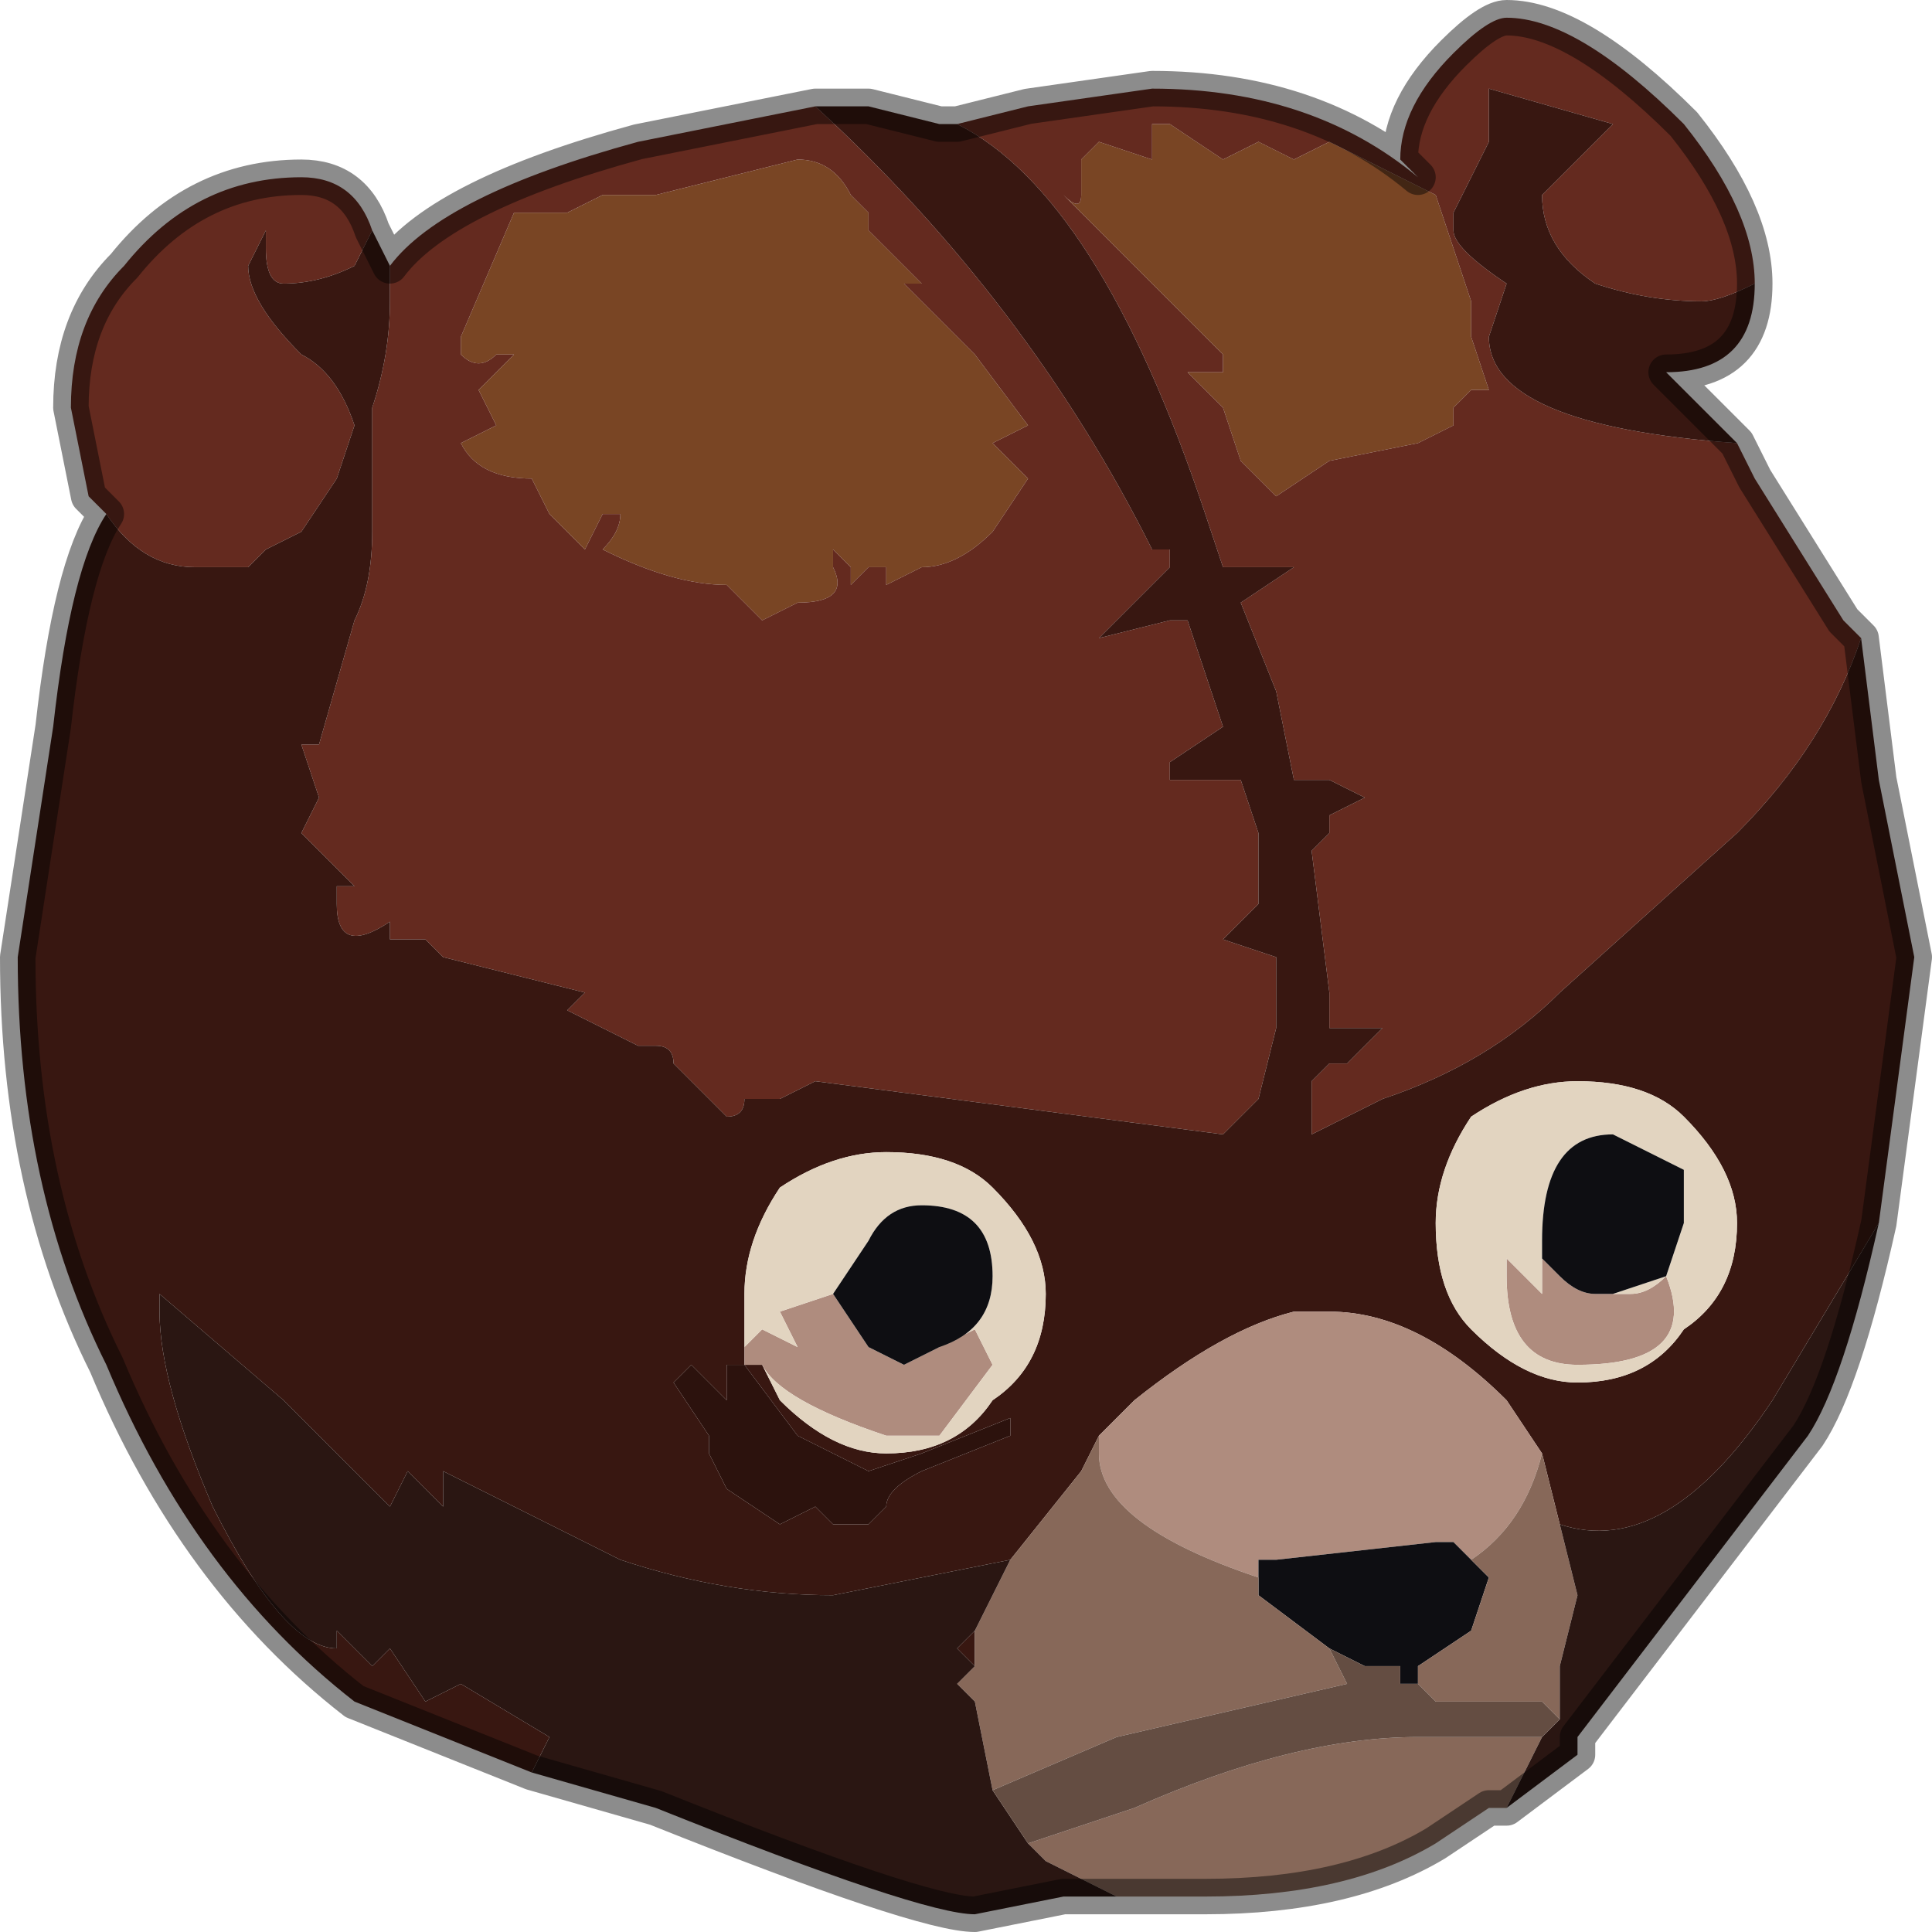 <?xml version="1.0" encoding="UTF-8" standalone="no"?>
<svg xmlns:xlink="http://www.w3.org/1999/xlink" height="5.45px" width="5.45px" xmlns="http://www.w3.org/2000/svg">
  <g transform="matrix(1.0, 0.0, 0.0, 1.0, 3.25, 2.25)">
    <path d="M0.8 -1.7 L0.9 -1.4 0.9 -1.3 0.95 -1.15 0.9 -1.15 0.85 -1.1 0.85 -1.05 0.75 -1.0 0.5 -0.95 0.35 -0.85 0.3 -0.9 0.25 -0.95 0.2 -1.1 0.1 -1.2 0.1 -1.2 0.2 -1.2 0.2 -1.25 -0.25 -1.7 Q-0.2 -1.65 -0.2 -1.7 L-0.2 -1.8 -0.15 -1.85 0.0 -1.8 0.0 -1.9 0.05 -1.9 0.2 -1.8 0.3 -1.85 Q0.3 -1.85 0.4 -1.8 L0.5 -1.85 0.8 -1.7 M-0.8 -1.65 L-0.8 -1.6 -0.75 -1.55 Q-0.7 -1.5 -0.65 -1.45 L-0.7 -1.45 -0.5 -1.25 -0.35 -1.05 -0.45 -1.0 -0.35 -0.9 -0.45 -0.75 Q-0.55 -0.65 -0.65 -0.65 L-0.75 -0.6 -0.75 -0.65 -0.8 -0.65 -0.8 -0.65 -0.85 -0.6 -0.85 -0.65 -0.9 -0.7 -0.9 -0.65 Q-0.85 -0.55 -1.0 -0.55 L-1.1 -0.5 -1.2 -0.6 Q-1.35 -0.6 -1.55 -0.7 -1.5 -0.75 -1.5 -0.8 L-1.55 -0.8 -1.6 -0.7 -1.7 -0.8 -1.75 -0.9 Q-1.9 -0.9 -1.95 -1.0 L-1.85 -1.05 -1.9 -1.15 -1.8 -1.25 -1.85 -1.25 Q-1.9 -1.2 -1.95 -1.25 L-1.95 -1.3 -1.8 -1.65 -1.65 -1.65 -1.55 -1.7 -1.4 -1.7 -1.2 -1.75 -1.0 -1.8 Q-0.9 -1.8 -0.85 -1.7 L-0.8 -1.65" fill="#794524" fill-rule="evenodd" stroke="none"/>
    <path d="M1.7 -1.45 L1.7 -1.45 Q1.6 -1.4 1.55 -1.4 1.4 -1.4 1.25 -1.45 1.1 -1.55 1.1 -1.7 L1.3 -1.9 0.95 -2.0 0.95 -1.85 0.9 -1.75 0.85 -1.65 0.85 -1.6 Q0.85 -1.55 1.0 -1.45 L0.95 -1.3 Q0.95 -1.05 1.65 -1.0 L1.7 -0.9 1.95 -0.5 2.0 -0.45 Q1.9 -0.15 1.65 0.1 L1.15 0.55 Q0.95 0.75 0.65 0.85 L0.45 0.95 0.45 0.8 0.5 0.75 0.55 0.75 Q0.6 0.7 0.65 0.65 L0.5 0.65 0.5 0.55 0.45 0.15 0.5 0.1 0.5 0.05 0.6 0.0 0.5 -0.05 0.4 -0.05 0.35 -0.3 0.25 -0.55 0.4 -0.65 0.2 -0.65 0.15 -0.8 Q-0.15 -1.7 -0.55 -1.9 L-0.35 -1.95 0.0 -2.0 Q0.45 -2.0 0.75 -1.75 L0.7 -1.8 Q0.7 -1.95 0.85 -2.1 0.95 -2.2 1.0 -2.2 1.2 -2.2 1.5 -1.9 1.7 -1.65 1.7 -1.45 L1.7 -1.45 M0.8 -1.7 L0.5 -1.85 0.4 -1.8 Q0.3 -1.85 0.3 -1.85 L0.2 -1.8 0.05 -1.9 0.0 -1.9 0.0 -1.8 -0.15 -1.85 -0.2 -1.8 -0.2 -1.7 Q-0.2 -1.65 -0.25 -1.7 L0.2 -1.25 0.2 -1.2 0.1 -1.2 0.1 -1.2 0.2 -1.1 0.25 -0.95 0.3 -0.9 0.35 -0.85 0.5 -0.95 0.75 -1.0 0.85 -1.05 0.85 -1.1 0.9 -1.15 0.95 -1.15 0.9 -1.3 0.9 -1.4 0.8 -1.7 M-0.95 -1.95 Q-0.35 -1.4 0.0 -0.7 L0.05 -0.7 0.05 -0.65 0.0 -0.6 -0.15 -0.45 0.05 -0.5 0.1 -0.5 0.2 -0.2 0.2 -0.2 0.05 -0.1 0.05 -0.05 0.25 -0.05 0.3 0.1 0.3 0.3 0.2 0.4 0.35 0.45 0.35 0.65 0.3 0.85 0.2 0.95 -0.95 0.8 -1.05 0.85 -1.1 0.85 -1.15 0.85 Q-1.15 0.9 -1.2 0.9 L-1.35 0.75 Q-1.35 0.7 -1.4 0.7 -1.45 0.7 -1.45 0.7 L-1.65 0.6 -1.6 0.55 -2.0 0.45 -2.05 0.4 -2.1 0.4 -2.1 0.4 -2.15 0.4 -2.15 0.35 Q-2.3 0.45 -2.3 0.3 L-2.3 0.25 -2.25 0.25 -2.4 0.1 -2.35 0.0 -2.4 -0.15 -2.35 -0.15 -2.25 -0.5 Q-2.2 -0.6 -2.2 -0.75 L-2.2 -1.1 Q-2.15 -1.25 -2.15 -1.4 L-2.15 -1.5 Q-2.0 -1.7 -1.45 -1.85 L-0.95 -1.95 M-2.2 -1.6 L-2.25 -1.5 Q-2.35 -1.45 -2.45 -1.45 -2.5 -1.45 -2.5 -1.55 L-2.5 -1.6 -2.55 -1.5 Q-2.55 -1.4 -2.4 -1.25 -2.3 -1.2 -2.25 -1.05 L-2.25 -1.05 -2.3 -0.9 -2.4 -0.75 -2.5 -0.7 -2.55 -0.65 -2.7 -0.65 Q-2.85 -0.65 -2.95 -0.8 L-3.0 -0.85 -3.05 -1.1 Q-3.05 -1.35 -2.9 -1.5 -2.7 -1.75 -2.4 -1.75 -2.25 -1.75 -2.2 -1.6 M-0.8 -1.65 L-0.85 -1.7 Q-0.9 -1.8 -1.0 -1.8 L-1.2 -1.75 -1.4 -1.7 -1.55 -1.7 -1.65 -1.65 -1.8 -1.65 -1.95 -1.3 -1.95 -1.25 Q-1.9 -1.2 -1.85 -1.25 L-1.8 -1.25 -1.9 -1.15 -1.85 -1.05 -1.95 -1.0 Q-1.9 -0.9 -1.75 -0.9 L-1.7 -0.8 -1.6 -0.7 -1.55 -0.8 -1.5 -0.8 Q-1.5 -0.75 -1.55 -0.7 -1.35 -0.6 -1.2 -0.6 L-1.1 -0.5 -1.0 -0.55 Q-0.85 -0.55 -0.9 -0.65 L-0.9 -0.7 -0.85 -0.65 -0.85 -0.6 -0.8 -0.65 -0.8 -0.65 -0.75 -0.65 -0.75 -0.6 -0.65 -0.65 Q-0.55 -0.65 -0.45 -0.75 L-0.35 -0.9 -0.45 -1.0 -0.35 -1.05 -0.5 -1.25 -0.7 -1.45 -0.65 -1.45 Q-0.7 -1.5 -0.75 -1.55 L-0.8 -1.6 -0.8 -1.65" fill="#642a1f" fill-rule="evenodd" stroke="none"/>
    <path d="M1.65 -1.0 Q0.95 -1.05 0.95 -1.3 L1.0 -1.45 Q0.85 -1.55 0.85 -1.6 L0.85 -1.65 0.9 -1.75 0.95 -1.85 0.95 -2.0 1.3 -1.9 1.1 -1.7 Q1.1 -1.55 1.25 -1.45 1.4 -1.4 1.55 -1.4 1.6 -1.4 1.7 -1.45 L1.7 -1.45 Q1.7 -1.2 1.45 -1.2 L1.65 -1.0 M-0.55 -1.9 Q-0.15 -1.7 0.15 -0.8 L0.2 -0.65 0.4 -0.65 0.25 -0.55 0.35 -0.3 0.4 -0.05 0.5 -0.05 0.6 0.0 0.5 0.05 0.5 0.1 0.45 0.15 0.5 0.55 0.5 0.65 0.65 0.65 Q0.6 0.7 0.55 0.75 L0.5 0.75 0.45 0.8 0.45 0.95 0.65 0.85 Q0.95 0.75 1.15 0.55 L1.65 0.1 Q1.9 -0.15 2.0 -0.45 L2.05 -0.05 2.15 0.45 2.05 1.2 1.75 1.7 Q1.45 2.15 1.15 2.05 L1.1 1.85 1.0 1.7 Q0.75 1.45 0.5 1.45 L0.4 1.45 Q0.2 1.5 -0.05 1.7 L-0.15 1.8 -0.2 1.9 -0.4 2.15 -0.65 2.2 -0.9 2.25 Q-1.2 2.25 -1.5 2.15 L-2.0 1.9 -2.0 1.95 -2.0 2.0 -2.1 1.9 -2.15 2.0 -2.45 1.7 -2.8 1.4 -2.8 1.45 Q-2.8 1.65 -2.65 2.0 -2.45 2.4 -2.3 2.4 L-2.3 2.35 -2.25 2.4 -2.2 2.45 -2.15 2.4 -2.05 2.55 -1.95 2.5 -1.7 2.65 -1.75 2.75 -2.25 2.55 Q-2.7 2.2 -2.95 1.6 -3.2 1.1 -3.2 0.45 L-3.1 -0.2 Q-3.05 -0.65 -2.95 -0.8 -2.85 -0.65 -2.7 -0.65 L-2.55 -0.65 -2.5 -0.7 -2.4 -0.75 -2.3 -0.9 -2.25 -1.05 -2.25 -1.05 Q-2.3 -1.2 -2.4 -1.25 -2.55 -1.4 -2.55 -1.5 L-2.5 -1.6 -2.5 -1.55 Q-2.5 -1.45 -2.45 -1.45 -2.35 -1.45 -2.25 -1.5 L-2.2 -1.6 -2.15 -1.5 -2.15 -1.4 Q-2.15 -1.25 -2.2 -1.1 L-2.2 -0.75 Q-2.2 -0.6 -2.25 -0.5 L-2.35 -0.15 -2.4 -0.15 -2.35 0.0 -2.4 0.1 -2.25 0.25 -2.3 0.25 -2.3 0.3 Q-2.3 0.45 -2.15 0.35 L-2.15 0.4 -2.1 0.4 -2.1 0.4 -2.05 0.4 -2.0 0.45 -1.6 0.55 -1.65 0.6 -1.45 0.7 Q-1.45 0.7 -1.4 0.7 -1.35 0.7 -1.35 0.75 L-1.2 0.9 Q-1.15 0.9 -1.15 0.85 L-1.1 0.85 -1.05 0.85 -0.95 0.8 0.2 0.95 0.3 0.85 0.35 0.65 0.35 0.45 0.2 0.4 0.3 0.3 0.3 0.1 0.25 -0.05 0.05 -0.05 0.05 -0.1 0.2 -0.2 0.2 -0.2 0.1 -0.5 0.05 -0.5 -0.15 -0.45 0.0 -0.6 0.05 -0.65 0.05 -0.7 0.0 -0.7 Q-0.35 -1.4 -0.95 -1.95 L-0.8 -1.95 -0.6 -1.9 -0.55 -1.9 M1.5 0.9 Q1.4 0.8 1.2 0.8 1.05 0.8 0.9 0.9 0.8 1.05 0.8 1.2 0.8 1.4 0.9 1.5 1.05 1.65 1.2 1.65 1.4 1.65 1.5 1.5 1.65 1.4 1.65 1.2 1.65 1.05 1.5 0.9 M-1.1 1.6 L-1.05 1.7 Q-0.9 1.85 -0.75 1.85 -0.55 1.85 -0.45 1.7 -0.3 1.6 -0.3 1.4 -0.3 1.25 -0.45 1.1 -0.55 1.0 -0.75 1.0 -0.9 1.0 -1.05 1.1 -1.15 1.25 -1.15 1.4 L-1.15 1.55 -1.15 1.6 -1.1 1.6 M-1.35 1.65 L-1.25 1.8 -1.25 1.85 -1.2 1.95 -1.05 2.05 -0.95 2.0 -0.9 2.05 -0.8 2.05 -0.75 2.0 Q-0.75 1.95 -0.65 1.9 L-0.4 1.8 -0.4 1.75 -0.65 1.85 -0.8 1.9 -1.0 1.8 -1.15 1.6 -1.2 1.6 -1.2 1.7 -1.3 1.6 -1.35 1.65 M-0.5 2.45 L-0.55 2.4 -0.5 2.35 -0.5 2.45" fill="#381711" fill-rule="evenodd" stroke="none"/>
    <path d="M-0.15 1.8 L-0.05 1.7 Q0.2 1.5 0.4 1.45 L0.5 1.45 Q0.75 1.45 1.0 1.7 L1.1 1.85 Q1.05 2.05 0.9 2.15 L0.85 2.1 0.8 2.1 0.35 2.15 0.3 2.15 0.3 2.2 Q-0.15 2.05 -0.15 1.85 L-0.15 1.8 M1.1 1.3 L1.15 1.35 Q1.2 1.4 1.25 1.4 L1.3 1.4 1.35 1.4 Q1.4 1.4 1.45 1.35 1.55 1.6 1.2 1.6 1.0 1.6 1.0 1.35 L1.0 1.3 1.1 1.4 1.1 1.3 M-1.1 1.6 L-1.15 1.6 -1.15 1.55 -1.15 1.55 -1.1 1.5 -1.0 1.55 -1.0 1.55 -1.05 1.45 -0.9 1.4 -0.9 1.4 -0.8 1.55 -0.7 1.6 -0.6 1.55 -0.5 1.5 -0.45 1.6 -0.6 1.8 -0.75 1.8 Q-1.05 1.7 -1.1 1.6" fill="#af8c7e" fill-rule="evenodd" stroke="none"/>
    <path d="M1.3 1.4 L1.45 1.35 1.5 1.2 1.5 1.05 1.3 0.95 Q1.1 0.95 1.1 1.25 L1.1 1.3 1.1 1.4 1.0 1.3 1.0 1.35 Q1.0 1.6 1.2 1.6 1.55 1.6 1.45 1.35 1.4 1.4 1.35 1.4 L1.3 1.4 M1.5 0.9 Q1.65 1.05 1.65 1.2 1.65 1.4 1.5 1.5 1.4 1.65 1.2 1.65 1.05 1.65 0.9 1.5 0.8 1.4 0.8 1.2 0.8 1.05 0.9 0.9 1.05 0.8 1.2 0.8 1.4 0.8 1.5 0.9 M-1.15 1.55 L-1.15 1.4 Q-1.15 1.25 -1.05 1.1 -0.9 1.0 -0.75 1.0 -0.55 1.0 -0.45 1.1 -0.3 1.25 -0.3 1.4 -0.3 1.6 -0.45 1.7 -0.55 1.85 -0.75 1.85 -0.9 1.85 -1.05 1.7 L-1.1 1.6 Q-1.05 1.7 -0.75 1.8 L-0.6 1.8 -0.45 1.6 -0.5 1.5 -0.6 1.55 Q-0.45 1.5 -0.45 1.35 -0.45 1.15 -0.65 1.15 -0.75 1.15 -0.8 1.25 L-0.9 1.4 -0.9 1.4 -1.05 1.45 -1.0 1.55 -1.0 1.55 -1.1 1.5 -1.15 1.55 -1.15 1.55" fill="#e2d4c0" fill-rule="evenodd" stroke="none"/>
    <path d="M1.1 1.3 L1.1 1.25 Q1.1 0.95 1.3 0.95 L1.5 1.05 1.5 1.2 1.45 1.35 1.3 1.4 1.25 1.4 Q1.2 1.4 1.15 1.35 L1.1 1.3 M0.5 2.4 L0.3 2.25 0.3 2.2 0.3 2.15 0.35 2.15 0.8 2.1 0.85 2.1 0.9 2.15 0.95 2.2 0.9 2.35 0.75 2.45 0.75 2.5 0.7 2.5 0.7 2.45 0.65 2.45 0.6 2.45 0.5 2.4 M-0.9 1.4 L-0.8 1.25 Q-0.75 1.15 -0.65 1.15 -0.45 1.15 -0.45 1.35 -0.45 1.5 -0.6 1.55 L-0.7 1.6 -0.8 1.55 -0.9 1.4" fill="#0e0e12" fill-rule="evenodd" stroke="none"/>
    <path d="M-0.4 2.15 L-0.2 1.9 -0.15 1.8 -0.15 1.85 Q-0.15 2.05 0.3 2.2 L0.3 2.25 0.5 2.4 0.55 2.5 -0.1 2.65 -0.45 2.8 -0.5 2.55 -0.5 2.55 -0.55 2.5 -0.5 2.45 -0.5 2.35 -0.4 2.15 M1.1 1.85 L1.15 2.05 1.2 2.25 1.15 2.45 1.15 2.6 1.1 2.55 1.0 2.55 0.8 2.55 0.75 2.5 0.75 2.45 0.9 2.35 0.95 2.2 0.9 2.15 Q1.05 2.05 1.1 1.85 M-0.35 2.95 L-0.05 2.85 Q0.4 2.65 0.75 2.65 L1.1 2.65 1.0 2.85 0.95 2.85 0.8 2.95 Q0.55 3.1 0.15 3.1 L-0.1 3.1 Q-0.2 3.05 -0.3 3.0 L-0.35 2.95" fill="#876859" fill-rule="evenodd" stroke="none"/>
    <path d="M-1.75 2.75 L-1.7 2.65 -1.95 2.5 -2.05 2.55 -2.15 2.4 -2.2 2.45 -2.25 2.4 -2.3 2.35 -2.3 2.4 Q-2.45 2.4 -2.65 2.0 -2.8 1.65 -2.8 1.45 L-2.8 1.4 -2.45 1.7 -2.15 2.0 -2.1 1.9 -2.0 2.0 -2.0 1.95 -2.0 1.9 -1.5 2.15 Q-1.2 2.25 -0.9 2.25 L-0.65 2.2 -0.4 2.15 -0.5 2.35 -0.55 2.4 -0.5 2.45 -0.55 2.5 -0.5 2.55 -0.5 2.55 -0.45 2.8 -0.35 2.95 -0.3 3.0 Q-0.2 3.05 -0.1 3.1 L-0.25 3.1 -0.5 3.15 Q-0.65 3.15 -1.4 2.85 L-1.75 2.75 M1.15 2.05 Q1.45 2.15 1.75 1.7 L2.05 1.2 Q1.95 1.65 1.85 1.8 L1.2 2.65 1.2 2.7 1.0 2.85 1.1 2.65 1.15 2.6 1.15 2.45 1.2 2.25 1.15 2.05" fill="#2a1612" fill-rule="evenodd" stroke="none"/>
    <path d="M0.75 2.5 L0.8 2.55 1.0 2.55 1.1 2.55 1.15 2.6 1.1 2.65 0.75 2.65 Q0.4 2.65 -0.05 2.85 L-0.35 2.95 -0.45 2.8 -0.1 2.65 0.55 2.5 0.5 2.4 0.6 2.45 0.65 2.45 0.7 2.45 0.7 2.5 0.75 2.5" fill="#644d42" fill-rule="evenodd" stroke="none"/>
    <path d="M-1.35 1.65 L-1.3 1.6 -1.2 1.7 -1.2 1.6 -1.15 1.6 -1.0 1.8 -0.8 1.9 -0.65 1.85 -0.4 1.75 -0.4 1.8 -0.65 1.9 Q-0.75 1.95 -0.75 2.0 L-0.8 2.05 -0.9 2.05 -0.95 2.0 -1.05 2.05 -1.2 1.95 -1.25 1.85 -1.25 1.8 -1.35 1.65" fill="#2c120d" fill-rule="evenodd" stroke="none"/>
    <path d="M1.7 -1.45 L1.7 -1.45 Q1.7 -1.65 1.5 -1.9 1.2 -2.2 1.0 -2.2 0.95 -2.2 0.85 -2.1 0.7 -1.95 0.7 -1.8 L0.75 -1.75 Q0.45 -2.0 0.0 -2.0 L-0.35 -1.95 -0.55 -1.9 -0.6 -1.9 -0.8 -1.95 -0.95 -1.95 -1.45 -1.85 Q-2.0 -1.7 -2.15 -1.5 L-2.2 -1.6 Q-2.25 -1.75 -2.4 -1.75 -2.7 -1.75 -2.9 -1.5 -3.05 -1.35 -3.05 -1.1 L-3.0 -0.85 -2.95 -0.8 Q-3.05 -0.65 -3.1 -0.2 L-3.2 0.45 Q-3.2 1.1 -2.95 1.6 -2.7 2.2 -2.25 2.55 L-1.75 2.75 -1.4 2.85 Q-0.65 3.15 -0.5 3.15 L-0.25 3.1 -0.1 3.1 0.15 3.1 Q0.55 3.1 0.8 2.95 L0.95 2.85 1.0 2.85 1.2 2.7 1.2 2.65 1.85 1.8 Q1.95 1.65 2.05 1.2 L2.15 0.45 2.05 -0.05 2.0 -0.45 1.95 -0.5 1.7 -0.9 1.65 -1.0 1.45 -1.2 Q1.7 -1.2 1.7 -1.45 Z" fill="none" stroke="#000000" stroke-linecap="round" stroke-linejoin="round" stroke-opacity="0.451" stroke-width="0.1"/>
  </g>
</svg>
